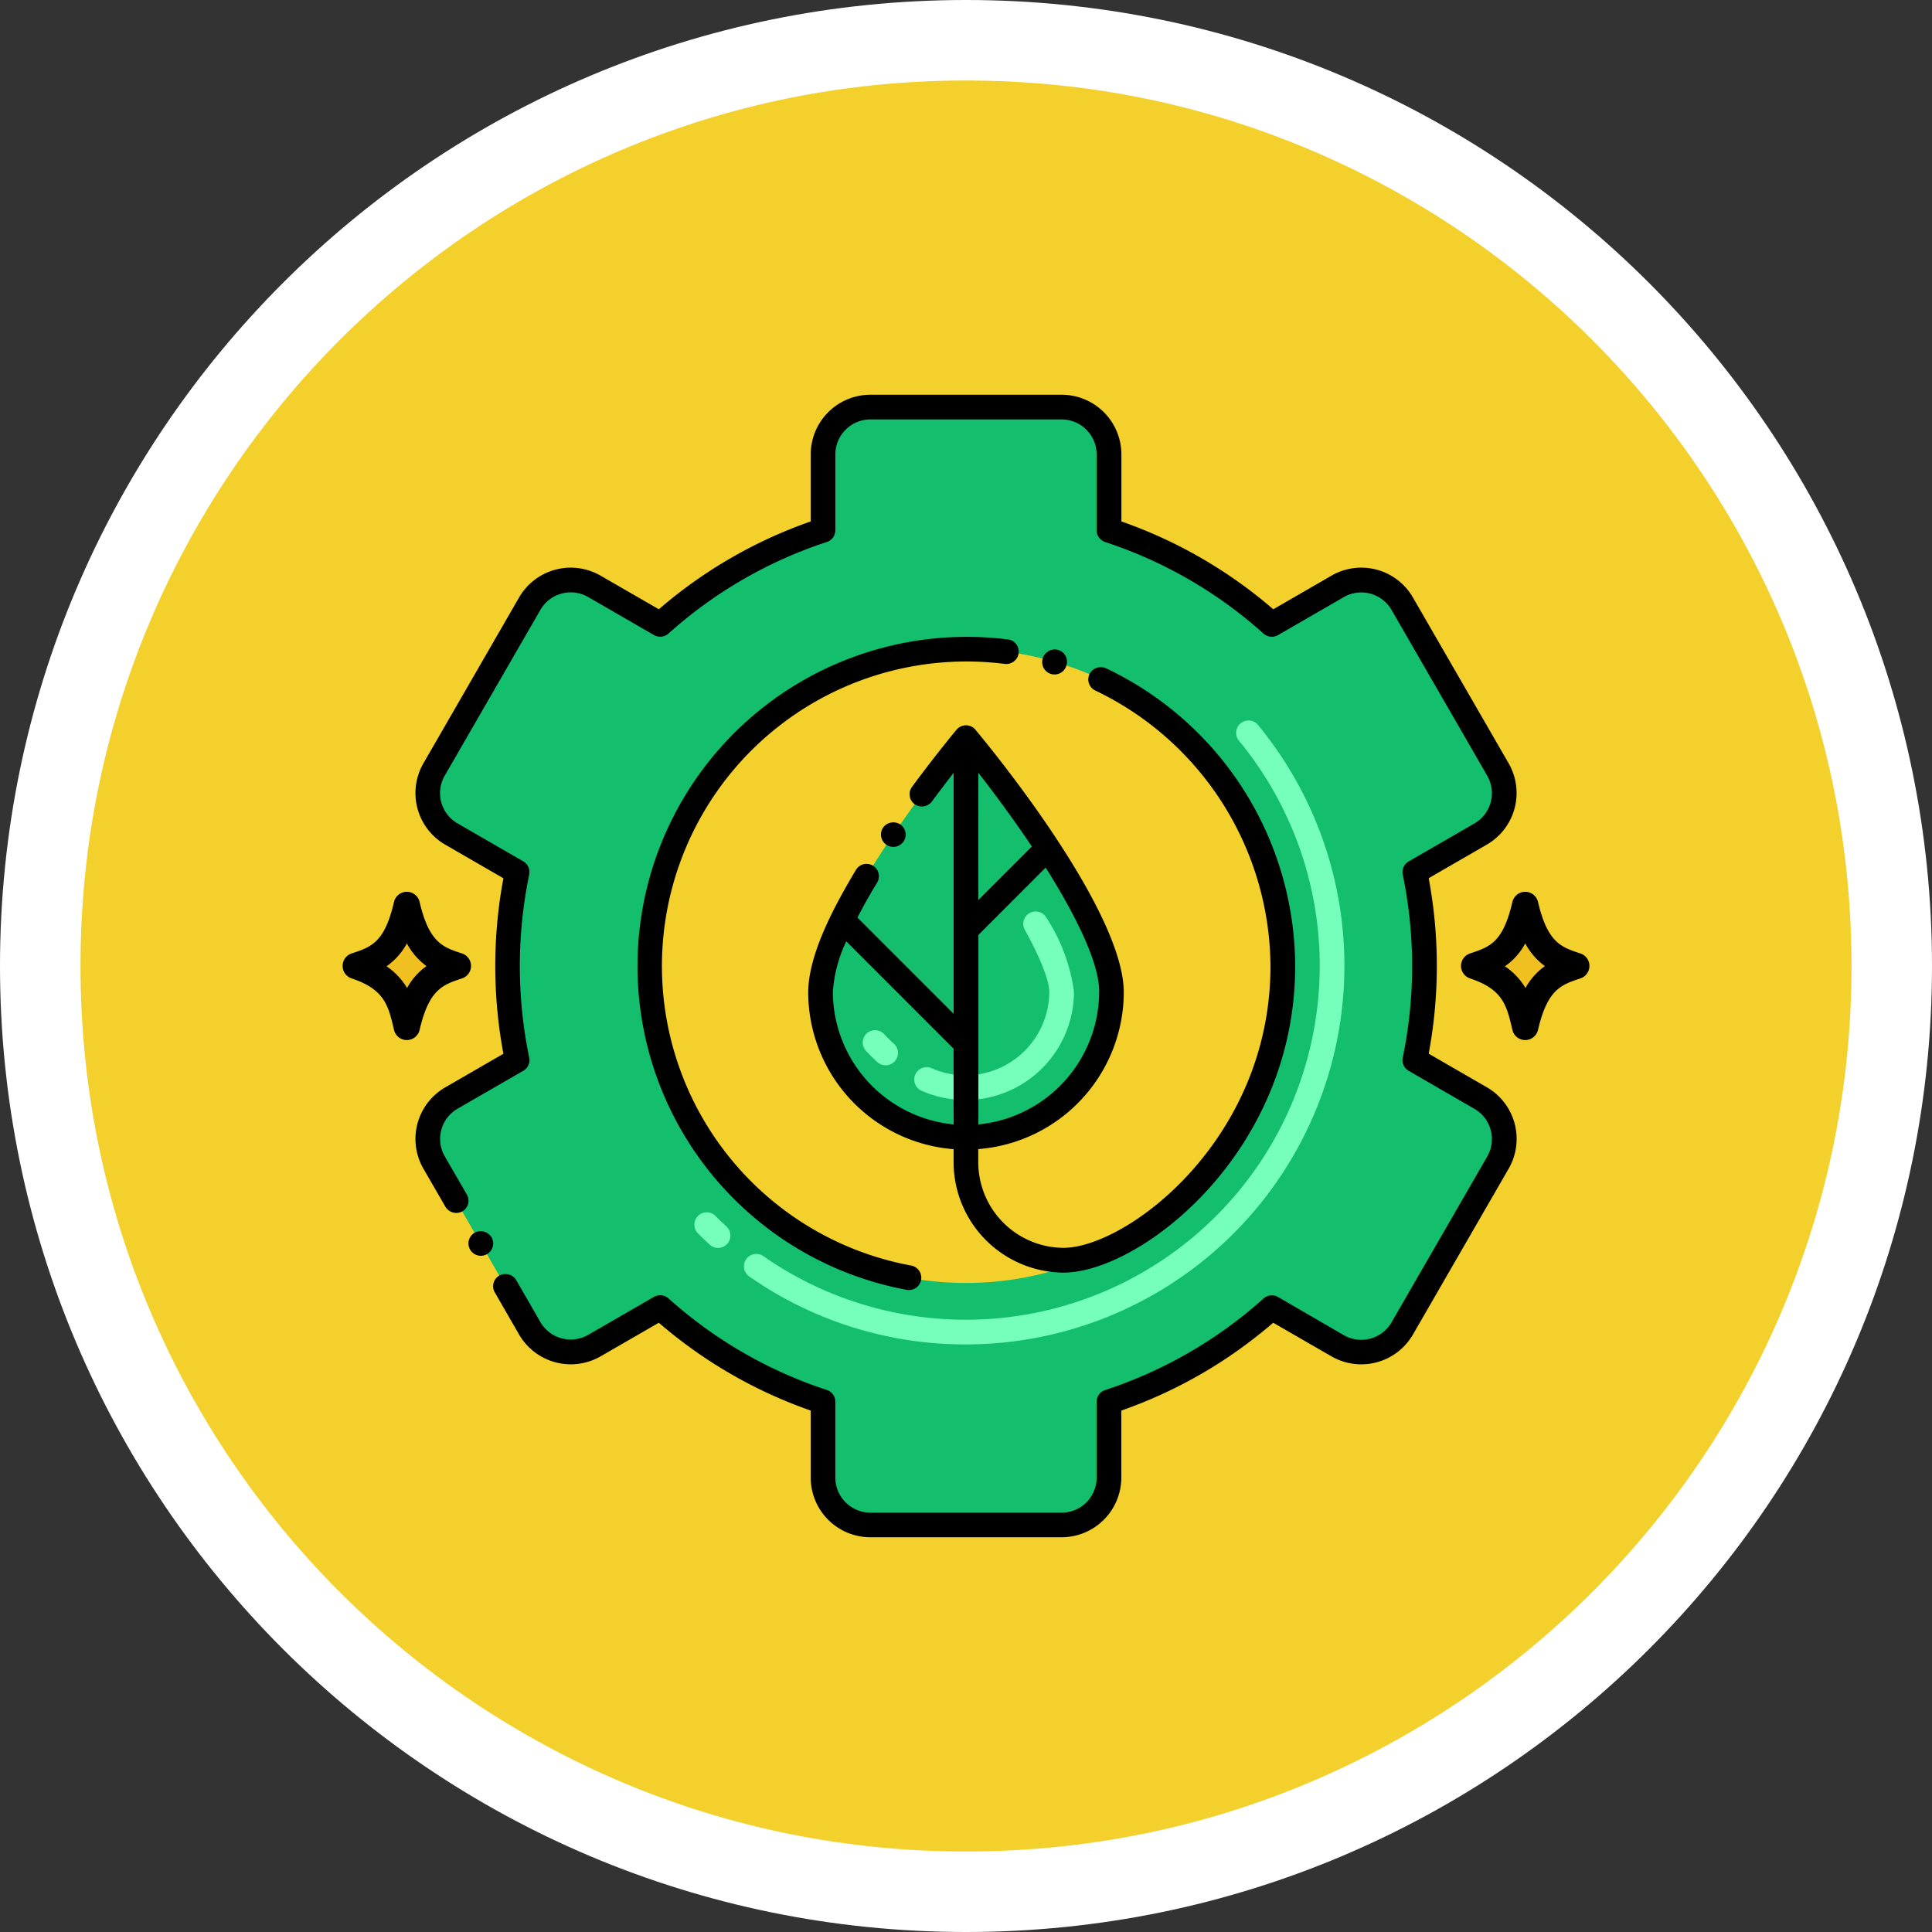 <svg xmlns="http://www.w3.org/2000/svg" width="120" height="120" viewBox="0 0 120 120">
  <rect x="0" y="0" width="120" height="120" fill="#333333" stroke="none"/>
  <g id="Grupo_1106607" data-name="Grupo 1106607" transform="translate(-955.333 -164.685)">
    <g id="Trazado_874102" data-name="Trazado 874102" transform="translate(955.333 164.685)" fill="#f3d02c">
      <path d="M 60 117.5 C 52.236 117.5 44.706 115.98 37.619 112.982 C 34.213 111.542 30.927 109.758 27.853 107.681 C 24.808 105.624 21.944 103.261 19.341 100.659 C 16.739 98.056 14.376 95.192 12.319 92.147 C 10.242 89.073 8.458 85.787 7.018 82.381 C 4.02 75.294 2.5 67.764 2.5 60 C 2.5 52.236 4.02 44.706 7.018 37.619 C 8.458 34.213 10.242 30.927 12.319 27.853 C 14.376 24.808 16.739 21.944 19.341 19.341 C 21.944 16.739 24.808 14.376 27.853 12.319 C 30.927 10.242 34.213 8.458 37.619 7.018 C 44.706 4.02 52.236 2.5 60 2.5 C 67.764 2.5 75.294 4.02 82.381 7.018 C 85.787 8.458 89.073 10.242 92.147 12.319 C 95.192 14.376 98.056 16.739 100.659 19.341 C 103.261 21.944 105.624 24.808 107.681 27.853 C 109.758 30.927 111.542 34.213 112.982 37.619 C 115.98 44.706 117.5 52.236 117.5 60 C 117.5 67.764 115.98 75.294 112.982 82.381 C 111.542 85.787 109.758 89.073 107.681 92.147 C 105.624 95.192 103.261 98.056 100.659 100.659 C 98.056 103.261 95.192 105.624 92.147 107.681 C 89.073 109.758 85.787 111.542 82.381 112.982 C 75.294 115.98 67.764 117.5 60 117.5 Z" stroke="none"/>
      <path d="M 60 5 C 52.573 5 45.371 6.453 38.593 9.32 C 35.335 10.698 32.193 12.404 29.252 14.39 C 26.339 16.358 23.599 18.619 21.109 21.109 C 18.619 23.599 16.358 26.339 14.39 29.252 C 12.404 32.193 10.698 35.335 9.32 38.593 C 6.453 45.371 5 52.573 5 60 C 5 67.427 6.453 74.63 9.32 81.407 C 10.698 84.665 12.404 87.807 14.39 90.748 C 16.358 93.661 18.619 96.401 21.109 98.891 C 23.599 101.381 26.339 103.642 29.252 105.61 C 32.193 107.596 35.335 109.302 38.593 110.68 C 45.371 113.547 52.573 115 60 115 C 67.427 115 74.63 113.547 81.407 110.68 C 84.665 109.302 87.807 107.596 90.748 105.61 C 93.661 103.642 96.401 101.381 98.891 98.891 C 101.381 96.401 103.642 93.661 105.61 90.748 C 107.596 87.807 109.302 84.665 110.68 81.407 C 113.547 74.63 115 67.427 115 60 C 115 52.573 113.547 45.371 110.68 38.593 C 109.302 35.335 107.596 32.193 105.61 29.252 C 103.642 26.339 101.381 23.599 98.891 21.109 C 96.401 18.619 93.661 16.358 90.748 14.39 C 87.807 12.404 84.665 10.698 81.407 9.32 C 74.63 6.453 67.427 5 60 5 M 60 -1.52587890625e-05 C 93.137 -1.52587890625e-05 120 26.863 120 60 C 120 93.137 93.137 120 60 120 C 26.863 120 -1.52587890625e-05 93.137 -1.52587890625e-05 60 C -1.52587890625e-05 26.863 26.863 -1.52587890625e-05 60 -1.52587890625e-05 Z" stroke="none" fill="#fff"/>
    </g>
    <g id="Grupo_1106612" data-name="Grupo 1106612" transform="translate(974.858 176.892)">
      <path id="Trazado_898344" data-name="Trazado 898344" d="M10.757,119.438c-1.215-.4-2.469-.752-3.174-3.786-.649,2.795-1.688,3.3-3.174,3.786,2.423.8,2.789,2.126,3.174,3.786C8.247,120.363,9.345,119.9,10.757,119.438Z" transform="translate(-1.84 -71.646)" fill="#f0c020"/>
      <path id="Trazado_898345" data-name="Trazado 898345" d="M4.948,121.57c-.352-1.517-.584-2.519-2.635-3.2a.817.817,0,0,1,0-1.549c1.235-.408,2.05-.678,2.635-3.2a.816.816,0,0,1,1.589,0c.6,2.576,1.492,2.82,2.635,3.2a.816.816,0,0,1,0,1.549c-1.19.393-2.051.678-2.635,3.2A.816.816,0,0,1,4.948,121.57Zm-.466-3.952a4.235,4.235,0,0,1,1.277,1.35,4.033,4.033,0,0,1,1.207-1.361,4.161,4.161,0,0,1-1.22-1.411A4.051,4.051,0,0,1,4.482,117.618Z" transform="translate(0 -69.807)"/>
      <path id="Trazado_898346" data-name="Trazado 898346" d="M237.243,119.438c-1.215-.4-2.469-.752-3.174-3.786-.649,2.795-1.688,3.3-3.174,3.786,2.423.8,2.789,2.126,3.174,3.786C234.733,120.363,235.831,119.9,237.243,119.438Z" transform="translate(-158.861 -71.646)" fill="#f0c020"/>
      <path id="Trazado_898347" data-name="Trazado 898347" d="M231.434,121.57c-.352-1.517-.584-2.519-2.635-3.2a.817.817,0,0,1,0-1.549c1.235-.408,2.05-.678,2.635-3.2a.816.816,0,0,1,1.589,0c.6,2.576,1.492,2.82,2.635,3.2a.816.816,0,0,1,0,1.549c-1.19.393-2.051.678-2.635,3.2A.816.816,0,0,1,231.434,121.57Zm-.466-3.952a4.235,4.235,0,0,1,1.277,1.35,4.033,4.033,0,0,1,1.207-1.361,4.161,4.161,0,0,1-1.22-1.411A4.048,4.048,0,0,1,230.968,117.618Z" transform="translate(-157.02 -69.807)"/>
      <path id="Trazado_898348" data-name="Trazado 898348" d="M84.393,57.725,80.3,55.366a28.665,28.665,0,0,0,0-11.68l4.088-2.359a2.938,2.938,0,0,0,1.073-4.012l-5.944-10.3a2.934,2.934,0,0,0-4.012-1.073l-4.092,2.362A28.481,28.481,0,0,0,61.31,22.462V17.745a2.937,2.937,0,0,0-2.935-2.935H46.484a2.937,2.937,0,0,0-2.935,2.935v4.717a28.481,28.481,0,0,0-10.109,5.846l-4.092-2.362a2.934,2.934,0,0,0-4.012,1.073l-5.944,10.3a2.938,2.938,0,0,0,1.073,4.012l4.088,2.359a28.809,28.809,0,0,0,0,11.68l-4.088,2.359a2.938,2.938,0,0,0-1.073,4.012l5.944,10.3a2.934,2.934,0,0,0,4.012,1.073l4.092-2.362a28.481,28.481,0,0,0,10.109,5.846v4.717a2.937,2.937,0,0,0,2.935,2.935H58.375a2.937,2.937,0,0,0,2.935-2.935V76.591a28.481,28.481,0,0,0,10.109-5.846l4.092,2.362a2.934,2.934,0,0,0,4.012-1.073l5.944-10.3A2.938,2.938,0,0,0,84.393,57.725ZM61.227,67.138A19.685,19.685,0,1,1,72.112,49.527,19.721,19.721,0,0,1,61.227,67.138Z" transform="translate(-11.955 -1.733)" fill="#13bf6d"/>
      <path id="Trazado_898349" data-name="Trazado 898349" d="M116.616,97.543a9.034,9.034,0,0,1-18.068,0c0-4.989,9.034-15.793,9.034-15.793S116.616,92.553,116.616,97.543Z" transform="translate(-67.106 -48.142)" fill="#13bf6d"/>
      <path id="Trazado_898350" data-name="Trazado 898350" d="M110.792,128.1a.767.767,0,1,1,.574-1.422,5.208,5.208,0,0,0,7.316-4.741c0-.331-.148-1.368-1.525-3.862a.767.767,0,0,1,1.343-.741,11.061,11.061,0,0,1,1.715,4.6A6.741,6.741,0,0,1,110.792,128.1ZM108,126.3c-.237-.217-.472-.45-.7-.692a.767.767,0,0,1,1.124-1.044c.2.212.4.415.608.6A.767.767,0,0,1,108,126.3Z" transform="translate(-73.033 -72.539)" fill="#76ffbb"/>
      <path id="Trazado_898351" data-name="Trazado 898351" d="M89.908,117a23.381,23.381,0,0,1-13.475-4.23.767.767,0,0,1,.879-1.257,21.986,21.986,0,0,0,29.537-32.026.767.767,0,0,1,1.181-.978A23.519,23.519,0,0,1,89.908,117Zm-15.942-6.218q-.349-.321-.686-.659a.767.767,0,1,1,1.084-1.084q.316.316.641.616a.767.767,0,1,1-1.039,1.127Z" transform="translate(-49.432 -45.703)" fill="#76ffbb"/>
      <path id="Trazado_898352" data-name="Trazado 898352" d="M112.179,100.1a.768.768,0,0,0-.206-1.064.786.786,0,0,0-1.064.2v0a.766.766,0,1,0,1.27.859Z" transform="translate(-75.583 -60.038)"/>
      <path id="Trazado_898353" data-name="Trazado 898353" d="M105.264,71.346c-.009.009-1.239,1.484-2.77,3.555a.771.771,0,0,0,.163,1.073.789.789,0,0,0,1.073-.163,0,0,0,0,1,0,0c.5-.678.963-1.284,1.35-1.781l0,14.961-5.972-5.972c.353-.693.761-1.421,1.22-2.172a.767.767,0,1,0-1.313-.794c-1.368,2.291-2.941,5.22-2.966,7.582a9.789,9.789,0,0,0,9.03,9.767v.8a6.87,6.87,0,0,0,6.827,6.867h0c4.746,0,14.388-7.425,14.388-19.038a20.527,20.527,0,0,0-11.753-18.5.786.786,0,0,0-1.021.365.764.764,0,0,0,.365,1.021,19.1,19.1,0,0,1,10.876,17.114c0,10.819-8.962,17.5-12.863,17.5a5.324,5.324,0,0,1-5.287-5.334v-.8a9.792,9.792,0,0,0,9.038-9.767c-.032-4.484-6.381-12.86-9.18-16.24A.768.768,0,0,0,105.264,71.346Zm-.184,24.517a8.3,8.3,0,0,1-7.5-8.23,8.6,8.6,0,0,1,.833-3.141l6.664,6.666Zm1.536-21.838c1.113,1.428,2.287,3.035,3.324,4.579l-3.325,3.325Zm0,10.073,4.181-4.184c1.147,1.809,3.355,5.569,3.322,7.719a8.3,8.3,0,0,1-7.5,8.231c0-6.9,0-4.421,0-11.766Z" transform="translate(-65.374 -38.232)"/>
      <path id="Trazado_898354" data-name="Trazado 898354" d="M27.623,181.8a.767.767,0,1,0,1.049.279A.791.791,0,0,0,27.623,181.8Z" transform="translate(-17.668 -117.439)"/>
      <path id="Trazado_898355" data-name="Trazado 898355" d="M17,35.2a3.7,3.7,0,0,0,1.356,5.058l3.61,2.086a29.622,29.622,0,0,0,0,10.9l-3.61,2.086A3.7,3.7,0,0,0,17,60.387l1.368,2.365a.784.784,0,0,0,1.046.282.767.767,0,0,0,.279-1.049L18.325,59.62a2.169,2.169,0,0,1,.794-2.963L23.2,54.3a.762.762,0,0,0,.368-.819,28.015,28.015,0,0,1,0-11.367.762.762,0,0,0-.368-.819l-4.085-2.362a2.166,2.166,0,0,1-.794-2.963l5.944-10.3a2.175,2.175,0,0,1,2.966-.794l4.092,2.365a.784.784,0,0,0,.9-.1,27.538,27.538,0,0,1,9.836-5.686.766.766,0,0,0,.524-.73V16.012a2.181,2.181,0,0,1,2.172-2.168H56.645a2.178,2.178,0,0,1,2.168,2.168v4.717a.765.765,0,0,0,.528.73,27.591,27.591,0,0,1,9.836,5.686.779.779,0,0,0,.893.1l4.095-2.365a2.173,2.173,0,0,1,2.963.794l5.944,10.3a2.171,2.171,0,0,1-.791,2.963l-4.088,2.362a.763.763,0,0,0-.368.819,28,28,0,0,1,0,11.367.763.763,0,0,0,.368.819l4.085,2.362a2.169,2.169,0,0,1,.794,2.963l-5.944,10.3a2.174,2.174,0,0,1-2.963.794L70.07,68.346a.779.779,0,0,0-.893.1,27.591,27.591,0,0,1-9.836,5.686.765.765,0,0,0-.528.73v4.717a2.178,2.178,0,0,1-2.168,2.168H44.754a2.181,2.181,0,0,1-2.172-2.168V74.857a.766.766,0,0,0-.524-.73,27.538,27.538,0,0,1-9.836-5.686.784.784,0,0,0-.9-.1l-4.095,2.365a2.176,2.176,0,0,1-2.963-.794L22.76,67.3a.788.788,0,0,0-1.049-.279.764.764,0,0,0-.279,1.046l1.509,2.619A3.714,3.714,0,0,0,28,72.039l3.619-2.089a29.112,29.112,0,0,0,9.434,5.456v4.168a3.706,3.706,0,0,0,3.7,3.7H56.645a3.71,3.71,0,0,0,3.7-3.7V75.406a29.147,29.147,0,0,0,9.434-5.456L73.4,72.039a3.706,3.706,0,0,0,5.058-1.356l5.944-10.3a3.7,3.7,0,0,0-1.356-5.058l-3.61-2.086a29.6,29.6,0,0,0,0-10.9l3.61-2.086A3.7,3.7,0,0,0,84.4,35.2L78.455,24.9A3.7,3.7,0,0,0,73.4,23.548l-3.616,2.089a29.144,29.144,0,0,0-9.434-5.456V16.012a3.71,3.71,0,0,0-3.7-3.7H44.754a3.706,3.706,0,0,0-3.7,3.7V20.18a29.112,29.112,0,0,0-9.434,5.456L28,23.548A3.706,3.706,0,0,0,22.941,24.9Z" transform="translate(-10.223)"/>
      <path id="Trazado_898356" data-name="Trazado 898356" d="M84.385,61.481a20.45,20.45,0,0,0-6.269,40.4.767.767,0,0,0,.273-1.509A18.917,18.917,0,0,1,84.189,63a.776.776,0,0,0,.859-.666.768.768,0,0,0-.662-.856Z" transform="translate(-41.303 -33.97)"/>
      <path id="Trazado_898357" data-name="Trazado 898357" d="M144.953,64.874a.763.763,0,0,0-.518-.951.783.783,0,0,0-.954.521.767.767,0,1,0,1.472.429Z" transform="translate(-98.236 -35.763)"/>
    </g>
  </g>
</svg>
